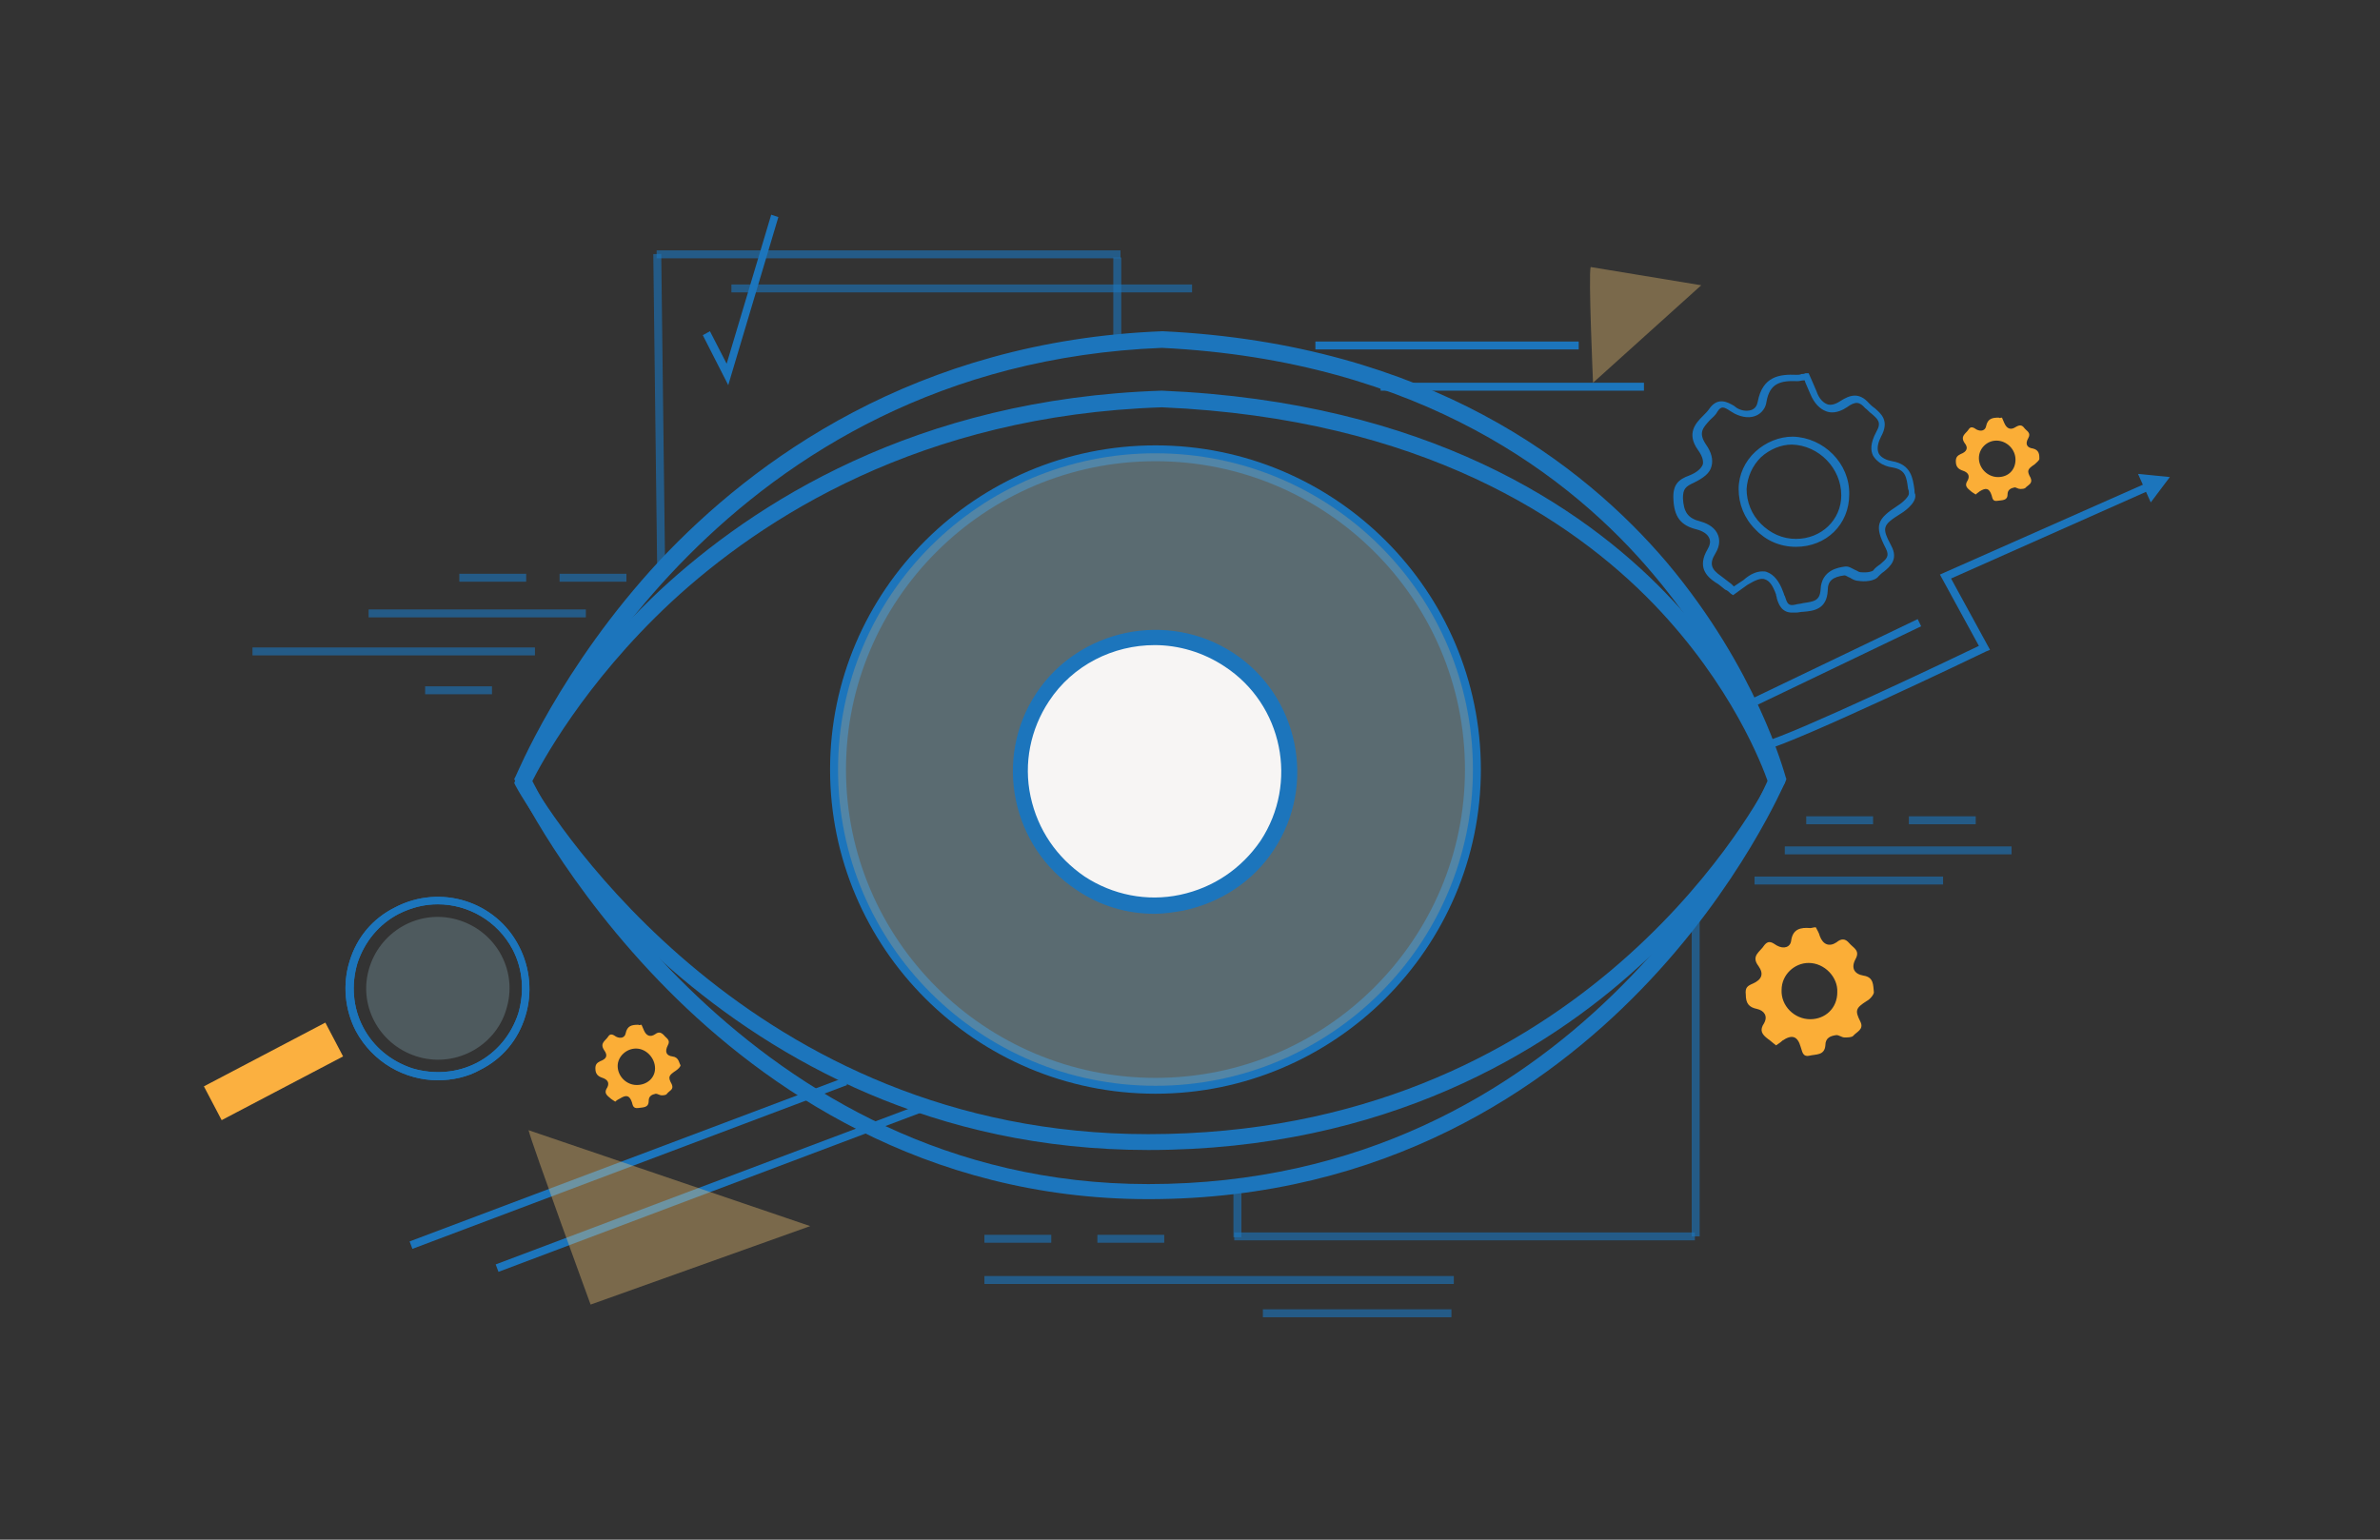 <?xml version="1.0" encoding="UTF-8"?>
<svg width="170px" height="110px" viewBox="0 0 170 110" version="1.1" xmlns="http://www.w3.org/2000/svg" xmlns:xlink="http://www.w3.org/1999/xlink">
    <rect x="0" y="0" width="170" height="110" fill="#333333" stroke="none"/>
    <!-- Generator: Sketch 39 (31667) - http://www.bohemiancoding.com/sketch -->
    <title>about vision</title>
    <desc>Created with Sketch.</desc>
    <defs></defs>
    <g id="Symbols" stroke="none" stroke-width="1" fill="none" fill-rule="evenodd">
        <g id="about-vision">
            <g id="3" transform="translate(14, 15)">
                <g id="Layer_1">
                    <g id="Group">
                        <path d="M113.996,28.767 C113.257,28.767 113.03,28.144 112.916,27.748 C112.916,27.634 112.859,27.578 112.859,27.465 C112.632,26.842 112.405,26.502 112.064,26.389 C111.78,26.275 111.382,26.445 110.813,26.785 L109.791,27.521 L109.62,27.408 C109.506,27.295 109.393,27.181 109.222,27.125 C108.995,26.955 108.768,26.728 108.54,26.615 C107.858,26.162 107.233,25.483 107.972,24.237 C108.143,23.954 108.199,23.671 108.086,23.444 C107.972,23.161 107.631,22.934 107.177,22.821 C106.04,22.538 105.585,21.915 105.529,20.669 C105.472,19.65 105.869,19.254 106.665,18.97 C107.233,18.744 107.517,18.461 107.631,18.178 C107.688,17.894 107.574,17.555 107.29,17.158 C106.438,15.969 107.12,15.233 107.631,14.723 C107.802,14.553 107.972,14.384 108.086,14.214 C108.711,13.308 109.45,13.761 109.847,13.987 C109.904,14.044 110.018,14.1 110.075,14.157 C110.473,14.384 110.87,14.384 111.154,14.27 C111.382,14.157 111.495,13.987 111.552,13.704 C111.893,11.892 113.087,11.722 114.337,11.779 C114.45,11.779 114.564,11.779 114.678,11.722 C114.791,11.722 114.848,11.722 114.962,11.665 L115.189,11.665 L115.416,12.175 C115.53,12.458 115.644,12.685 115.757,12.968 C115.871,13.308 116.098,13.704 116.496,13.874 C116.78,13.987 117.121,13.874 117.462,13.647 C118.087,13.251 118.769,12.968 119.508,13.817 C119.622,13.931 119.735,14.044 119.906,14.157 C120.36,14.553 120.986,15.063 120.36,16.196 C120.19,16.535 120.02,16.988 120.19,17.385 C120.36,17.725 120.815,17.894 121.156,17.951 L121.156,17.951 C122.52,18.178 122.634,19.197 122.747,19.99 C122.747,20.103 122.747,20.216 122.804,20.329 C122.918,21.009 121.781,21.689 121.781,21.689 C120.417,22.538 120.417,22.708 121.099,24.01 C121.611,24.973 120.986,25.483 120.588,25.822 C120.417,25.936 120.304,26.049 120.19,26.162 C119.906,26.559 119.11,26.559 118.769,26.502 C118.542,26.502 118.315,26.389 118.144,26.275 C117.974,26.219 117.86,26.106 117.746,26.106 C116.894,26.219 116.553,26.502 116.553,27.181 C116.496,28.541 115.53,28.654 114.791,28.71 C114.621,28.71 114.45,28.767 114.28,28.767 C114.223,28.767 114.109,28.767 113.996,28.767 L113.996,28.767 Z M111.893,25.822 C112.007,25.822 112.121,25.822 112.234,25.879 C112.689,26.049 113.087,26.502 113.371,27.295 C113.428,27.408 113.428,27.521 113.484,27.578 C113.655,28.088 113.712,28.314 114.223,28.201 C114.394,28.144 114.621,28.144 114.791,28.088 C115.587,27.974 115.985,27.918 116.042,27.125 C116.098,25.709 117.349,25.539 117.746,25.483 C118.031,25.426 118.258,25.596 118.485,25.709 C118.656,25.766 118.769,25.879 118.883,25.879 C119.394,25.936 119.735,25.822 119.792,25.766 C119.906,25.596 120.133,25.426 120.304,25.313 C120.758,24.916 120.986,24.746 120.701,24.18 C119.849,22.538 120.076,22.085 121.554,21.122 C122.008,20.839 122.349,20.443 122.349,20.273 C122.349,20.16 122.349,20.046 122.293,19.933 C122.179,19.084 122.122,18.574 121.213,18.404 C120.36,18.291 119.963,17.838 119.792,17.555 C119.622,17.215 119.565,16.705 120.02,15.856 C120.417,15.176 120.133,14.95 119.679,14.553 C119.508,14.44 119.394,14.27 119.224,14.157 C118.826,13.704 118.542,13.647 117.917,14.1 C117.235,14.553 116.724,14.497 116.439,14.384 C115.985,14.214 115.587,13.817 115.303,13.138 C115.189,12.855 115.076,12.628 114.962,12.345 L114.905,12.175 L114.848,12.175 C114.678,12.175 114.564,12.232 114.394,12.232 C113.143,12.175 112.405,12.402 112.177,13.704 C112.121,14.157 111.836,14.497 111.495,14.667 C111.041,14.893 110.473,14.837 109.904,14.553 C109.791,14.497 109.734,14.44 109.62,14.384 C109.109,14.044 108.938,13.987 108.654,14.44 C108.54,14.667 108.313,14.837 108.143,15.006 C107.631,15.573 107.29,15.912 107.858,16.762 C108.256,17.328 108.37,17.838 108.256,18.291 C108.143,18.801 107.688,19.14 107.006,19.48 C106.381,19.763 106.21,19.933 106.21,20.613 C106.267,21.575 106.551,22.028 107.461,22.255 C108.086,22.425 108.54,22.764 108.711,23.218 C108.825,23.501 108.881,23.954 108.54,24.52 C108.086,25.256 108.199,25.653 108.938,26.162 C109.165,26.332 109.393,26.502 109.677,26.728 C109.734,26.785 109.791,26.842 109.847,26.898 L110.529,26.445 C111.041,25.992 111.495,25.822 111.893,25.822 L111.893,25.822 Z M114.28,24.067 L114.28,24.067 C113.143,24.067 112.121,23.614 111.382,22.821 C110.586,22.028 110.188,21.009 110.188,19.933 C110.188,18.914 110.643,17.951 111.382,17.272 C112.121,16.592 113.087,16.196 114.053,16.196 C116.269,16.252 118.144,18.121 118.087,20.329 C118.087,22.481 116.439,24.067 114.28,24.067 L114.28,24.067 Z M113.996,16.762 C113.2,16.762 112.405,17.102 111.78,17.668 C111.154,18.291 110.813,19.084 110.757,19.933 C110.757,20.839 111.098,21.745 111.78,22.425 C112.461,23.104 113.314,23.501 114.28,23.501 L114.28,23.501 C116.098,23.501 117.519,22.142 117.519,20.386 C117.519,18.461 115.928,16.819 113.996,16.762 L113.996,16.762 L113.996,16.762 Z" id="Shape" fill="#1C75BC"></path>
                        <path d="M131.215,17.045 C130.76,16.988 130.646,16.705 130.874,16.309 C131.101,15.912 130.76,15.799 130.589,15.573 C130.419,15.346 130.248,15.346 129.964,15.516 C129.623,15.743 129.339,15.629 129.169,15.233 C129.112,15.12 129.055,14.95 128.998,14.837 C128.885,14.837 128.828,14.893 128.771,14.837 C128.316,14.837 127.975,14.893 127.862,15.459 C127.805,15.743 127.521,15.856 127.18,15.686 C127.009,15.573 126.782,15.403 126.611,15.686 C126.441,15.969 125.986,16.139 126.327,16.649 C126.611,16.988 126.498,17.272 126.043,17.441 C125.816,17.555 125.702,17.668 125.702,17.951 C125.702,18.347 125.873,18.517 126.214,18.631 C126.555,18.744 126.725,18.97 126.555,19.31 C126.327,19.65 126.441,19.82 126.725,20.046 C126.839,20.16 126.952,20.216 127.123,20.329 C127.237,20.216 127.35,20.16 127.407,20.103 C127.862,19.82 128.089,19.876 128.259,20.386 C128.316,20.556 128.316,20.839 128.657,20.782 C128.998,20.726 129.396,20.782 129.396,20.329 C129.396,19.99 129.623,19.876 129.907,19.82 C130.021,19.82 130.135,19.933 130.305,19.933 C130.419,19.933 130.646,19.933 130.703,19.82 C130.874,19.65 131.215,19.537 131.044,19.14 C130.76,18.631 130.817,18.517 131.328,18.178 C131.442,18.064 131.669,17.894 131.669,17.781 C131.669,17.498 131.669,17.158 131.215,17.045 L131.215,17.045 Z M128.714,19.084 C127.975,19.084 127.35,18.461 127.35,17.725 C127.35,17.045 127.919,16.479 128.6,16.479 C129.339,16.479 129.964,17.102 129.964,17.838 C129.964,18.574 129.453,19.084 128.714,19.084 L128.714,19.084 Z" id="Shape" fill="#FBAE37"></path>
                        <path d="M119.11,54.703 C118.428,54.589 118.201,54.136 118.542,53.514 C118.883,52.891 118.372,52.721 118.087,52.381 C117.803,52.041 117.519,52.041 117.178,52.324 C116.667,52.664 116.212,52.494 115.985,51.871 C115.928,51.645 115.814,51.475 115.701,51.248 C115.53,51.248 115.416,51.305 115.303,51.305 C114.621,51.248 114.053,51.362 113.939,52.211 C113.882,52.664 113.428,52.834 112.916,52.551 C112.632,52.381 112.348,52.098 112.007,52.551 C111.723,53.004 111.041,53.287 111.609,54.023 C112.007,54.589 111.836,54.986 111.211,55.269 C110.813,55.439 110.643,55.552 110.7,56.062 C110.7,56.685 110.927,56.968 111.495,57.081 C112.007,57.194 112.291,57.591 112.007,58.1 C111.666,58.61 111.836,58.893 112.291,59.233 C112.461,59.346 112.632,59.516 112.859,59.686 C113.03,59.573 113.2,59.459 113.314,59.346 C113.996,58.893 114.394,59.006 114.621,59.799 C114.735,60.082 114.735,60.535 115.246,60.422 C115.701,60.309 116.326,60.422 116.383,59.686 C116.383,59.12 116.78,59.006 117.178,58.95 C117.349,58.95 117.576,59.12 117.746,59.12 C117.974,59.12 118.258,59.12 118.372,59.006 C118.599,58.723 119.167,58.553 118.883,57.987 C118.485,57.194 118.542,57.024 119.338,56.515 C119.565,56.402 119.849,56.062 119.849,55.892 C119.792,55.382 119.849,54.816 119.11,54.703 L119.11,54.703 Z M115.303,57.817 C114.166,57.817 113.2,56.855 113.257,55.722 C113.257,54.646 114.166,53.797 115.189,53.797 C116.326,53.797 117.292,54.816 117.235,55.892 C117.235,57.024 116.383,57.817 115.303,57.817 L115.303,57.817 Z" id="Shape" fill="#FBAE37"></path>
                        <path d="M34.04,60.479 C33.585,60.422 33.471,60.139 33.699,59.686 C33.926,59.29 33.585,59.176 33.415,58.95 C33.187,58.723 33.017,58.723 32.789,58.893 C32.448,59.12 32.164,59.006 31.994,58.61 C31.937,58.497 31.88,58.327 31.823,58.214 C31.71,58.214 31.653,58.27 31.596,58.214 C31.141,58.214 30.8,58.27 30.687,58.837 C30.63,59.12 30.346,59.233 30.005,59.063 C29.834,58.95 29.607,58.78 29.437,59.063 C29.266,59.346 28.812,59.516 29.152,60.026 C29.437,60.422 29.323,60.649 28.868,60.819 C28.641,60.932 28.527,61.045 28.527,61.328 C28.527,61.725 28.698,61.894 29.039,62.008 C29.38,62.121 29.55,62.347 29.38,62.687 C29.152,63.027 29.266,63.197 29.55,63.423 C29.664,63.537 29.778,63.593 29.948,63.707 C30.062,63.593 30.175,63.537 30.289,63.48 C30.744,63.197 30.971,63.254 31.141,63.763 C31.198,63.933 31.198,64.216 31.596,64.16 C31.937,64.103 32.335,64.16 32.335,63.65 C32.335,63.31 32.562,63.197 32.846,63.14 C32.96,63.14 33.13,63.254 33.244,63.254 C33.358,63.254 33.585,63.254 33.642,63.14 C33.812,62.914 34.153,62.857 33.983,62.461 C33.699,61.951 33.755,61.838 34.267,61.498 C34.437,61.385 34.608,61.215 34.608,61.102 C34.494,60.932 34.494,60.535 34.04,60.479 L34.04,60.479 Z M31.482,62.517 C30.744,62.517 30.119,61.894 30.119,61.158 C30.119,60.479 30.744,59.912 31.426,59.912 C32.164,59.912 32.789,60.592 32.789,61.328 C32.789,62.008 32.221,62.517 31.482,62.517 L31.482,62.517 Z" id="Shape" fill="#FBAE37"></path>
                        <g transform="translate(111.95, 18.687)" id="Shape" fill="#1C75BC">
                            <path d="M0.17,19.876 L0.057,19.31 C2.216,18.744 13.525,13.364 15.4,12.458 L12.616,7.362 L27.448,0.793 L27.675,1.302 L13.411,7.645 L16.196,12.741 L15.912,12.855 C15.343,13.138 2.557,19.254 0.17,19.876 L0.17,19.876 Z"></path>
                            <polygon points="27.675 2.208 29.039 0.396 26.766 0.17"></polygon>
                        </g>
                        <path d="M68.534,63.14 C55.691,63.14 45.291,52.721 45.291,39.979 C45.291,27.181 55.748,16.819 68.534,16.819 C81.377,16.819 91.776,27.238 91.776,39.979 C91.776,52.721 81.32,63.14 68.534,63.14 L68.534,63.14 Z M68.534,17.951 C56.316,17.951 46.428,27.861 46.428,39.979 C46.428,52.154 56.373,62.008 68.534,62.008 C80.752,62.008 90.64,52.098 90.64,39.979 C90.64,27.804 80.695,17.951 68.534,17.951 L68.534,17.951 Z" id="Shape" fill="#1C75BC"></path>
                        <g opacity="0.62" transform="translate(45.462, 16.988)" id="Oval" fill="#738E98">
                            <ellipse cx="23.072" cy="22.991" rx="22.674" ry="22.595"></ellipse>
                        </g>
                        <ellipse id="Oval" fill="#F7F5F4" cx="68.477" cy="40.093" rx="9.604" ry="9.57"></ellipse>
                        <g transform="translate(0, 48.7)">
                            <g>
                                <path d="M17.276,13.477 C14.889,13.477 12.616,12.175 11.422,9.967 C10.627,8.438 10.456,6.625 10.968,4.983 C11.479,3.284 12.616,1.925 14.207,1.133 C17.446,-0.566 21.424,0.68 23.072,3.907 C23.868,5.436 24.038,7.248 23.527,8.891 C23.015,10.589 21.879,11.949 20.287,12.741 C19.378,13.251 18.298,13.477 17.276,13.477 L17.276,13.477 Z M17.276,0.906 C16.309,0.906 15.4,1.133 14.491,1.586 C13.07,2.322 12.047,3.568 11.536,5.097 C11.081,6.625 11.195,8.268 11.934,9.683 C12.673,11.099 13.923,12.118 15.457,12.628 C16.991,13.081 18.639,12.968 20.06,12.232 C21.481,11.495 22.504,10.25 23.015,8.721 C23.47,7.192 23.356,5.55 22.617,4.134 C21.538,2.095 19.435,0.906 17.276,0.906 L17.276,0.906 Z" id="Shape" fill="#1C75BC"></path>
                                <path d="M17.276,13.477 C14.889,13.477 12.616,12.175 11.422,9.967 C10.627,8.438 10.456,6.625 10.968,4.983 C11.479,3.284 12.616,1.925 14.207,1.133 C17.446,-0.566 21.424,0.68 23.072,3.907 C23.868,5.436 24.038,7.248 23.527,8.891 C23.015,10.589 21.879,11.949 20.287,12.741 C19.378,13.251 18.298,13.477 17.276,13.477 L17.276,13.477 Z M17.276,0.906 C16.309,0.906 15.4,1.133 14.491,1.586 C13.07,2.322 12.047,3.568 11.536,5.097 C11.081,6.625 11.195,8.268 11.934,9.683 C12.673,11.099 13.923,12.118 15.457,12.628 C16.991,13.081 18.639,12.968 20.06,12.232 C21.481,11.495 22.504,10.25 23.015,8.721 C23.47,7.192 23.356,5.55 22.617,4.134 C21.538,2.095 19.435,0.906 17.276,0.906 L17.276,0.906 Z" id="Shape" fill="#1C75BC"></path>
                                <rect id="Rectangle-path" fill="#FBB040" transform="translate(5.535, 12.844) rotate(62.297) translate(-5.535, -12.844) " x="4.171" y="7.945" width="2.728" height="9.797"></rect>
                            </g>
                            <g opacity="0.42" transform="translate(11.934, 1.699)" id="Shape" fill="#738E98">
                                <path d="M4.035,10.136 L4.035,10.136 C1.307,9.4 -0.341,6.625 0.398,3.907 L0.398,3.907 C1.137,1.189 3.921,-0.453 6.649,0.283 L6.649,0.283 C9.377,1.019 11.025,3.794 10.286,6.512 L10.286,6.512 C9.604,9.23 6.762,10.873 4.035,10.136 L4.035,10.136 Z"></path>
                            </g>
                        </g>
                        <rect id="Rectangle-path" fill="#1C75BC" transform="translate(30.939, 68.256) rotate(69.347) translate(-30.939, -68.256) " x="30.495" y="51.665" width="0.568" height="33.183"></rect>
                        <rect id="Rectangle-path" fill="#1C75BC" transform="translate(117.122, 32.536) rotate(64.36) translate(-117.122, -32.536) " x="116.677" y="25.827" width="0.568" height="13.42"></rect>
                        <rect id="Rectangle-path" fill="#1C75BC" transform="translate(37.09, 69.899) rotate(69.349) translate(-37.09, -69.899) " x="36.645" y="53.307" width="0.568" height="33.186"></rect>
                        <g opacity="0.62" transform="translate(65.352, 3.398)" id="Rectangle-path" fill="#1C75BC">
                            <g>
                                <rect x="0.17" y="0" width="0.568" height="6.059"></rect>
                            </g>
                        </g>
                        <g opacity="0.62" transform="translate(31.503, 2.831)" id="Rectangle-path" fill="#1C75BC">
                            <g>
                                <rect transform="translate(1.42, 11.458) rotate(89.295) translate(-1.42, -11.458) " x="-9.718" y="11.013" width="22.276" height="0.566"></rect>
                            </g>
                        </g>
                        <g opacity="0.62" transform="translate(32.392, 2.831)" id="Rectangle-path" fill="#1C75BC">
                            <g>
                                <rect x="0.511" y="0.057" width="33.13" height="0.566"></rect>
                            </g>
                        </g>
                        <g opacity="0.62" transform="translate(38.074, 5.097)" id="Rectangle-path" fill="#1C75BC">
                            <g>
                                <rect x="0.17" y="0.227" width="32.903" height="0.566"></rect>
                            </g>
                        </g>
                        <rect id="Rectangle-path" fill="#1C75BC" x="84.616" y="12.345" width="18.81" height="0.566"></rect>
                        <rect id="Rectangle-path" fill="#1C75BC" x="79.956" y="9.4" width="18.81" height="0.566"></rect>
                        <g opacity="0.62" transform="translate(56.259, 75.882)" id="Rectangle-path" fill="#1C75BC">
                            <g>
                                <rect x="0.057" y="0.283" width="33.528" height="0.566"></rect>
                            </g>
                        </g>
                        <g opacity="0.62" transform="translate(110.813, 47.568)" id="Rectangle-path" fill="#1C75BC">
                            <g>
                                <rect x="0.511" y="0.057" width="13.468" height="0.566"></rect>
                            </g>
                        </g>
                        <g opacity="0.62" transform="translate(76.149, 78.147)" id="Rectangle-path" fill="#1C75BC">
                            <g>
                                <rect x="0.057" y="0.396" width="13.468" height="0.566"></rect>
                            </g>
                        </g>
                        <g opacity="0.62" transform="translate(113.087, 45.302)" id="Rectangle-path" fill="#1C75BC">
                            <g>
                                <rect x="0.398" y="0.17" width="16.196" height="0.566"></rect>
                            </g>
                        </g>
                        <g opacity="0.62" transform="translate(73.876, 73.05)" id="Rectangle-path" fill="#1C75BC">
                            <g>
                                <rect x="0.284" y="0" width="32.903" height="0.566"></rect>
                            </g>
                        </g>
                        <g opacity="0.62" transform="translate(73.876, 69.653)" id="Rectangle-path" fill="#1C75BC">
                            <g>
                                <rect x="0.227" y="0.113" width="0.568" height="3.624"></rect>
                            </g>
                        </g>
                        <g opacity="0.62" transform="translate(106.836, 49.833)" id="Rectangle-path" fill="#1C75BC">
                            <g>
                                <rect x="0" y="0" width="0.568" height="23.501"></rect>
                            </g>
                        </g>
                        <g opacity="0.62" transform="translate(3.978, 31.145)" id="Rectangle-path" fill="#1C75BC">
                            <g>
                                <rect x="0.057" y="0.113" width="20.174" height="0.566"></rect>
                            </g>
                        </g>
                        <g opacity="0.62" transform="translate(11.934, 28.314)" id="Rectangle-path" fill="#1C75BC">
                            <g>
                                <rect x="0.398" y="0.227" width="15.514" height="0.566"></rect>
                            </g>
                        </g>
                        <g opacity="0.62" transform="translate(25.572, 25.483)" id="Rectangle-path" fill="#1C75BC">
                            <g>
                                <rect x="0.398" y="0.51" width="4.774" height="0.566"></rect>
                            </g>
                        </g>
                        <g opacity="0.62" transform="translate(18.753, 25.483)" id="Rectangle-path" fill="#1C75BC">
                            <g>
                                <rect x="0.057" y="0.51" width="4.774" height="0.566"></rect>
                            </g>
                        </g>
                        <g opacity="0.62" transform="translate(56.259, 73.05)" id="Rectangle-path" fill="#1C75BC">
                            <g>
                                <rect x="0.057" y="0.17" width="4.774" height="0.566"></rect>
                            </g>
                        </g>
                        <g opacity="0.62" transform="translate(64.215, 73.05)" id="Rectangle-path" fill="#1C75BC">
                            <g>
                                <rect x="0.17" y="0.17" width="4.774" height="0.566"></rect>
                            </g>
                        </g>
                        <g opacity="0.62" transform="translate(114.791, 43.037)" id="Rectangle-path" fill="#1C75BC">
                            <g>
                                <rect x="0.227" y="0.283" width="4.774" height="0.566"></rect>
                            </g>
                        </g>
                        <g opacity="0.62" transform="translate(122.179, 43.037)" id="Rectangle-path" fill="#1C75BC">
                            <g>
                                <rect x="0.17" y="0.283" width="4.774" height="0.566"></rect>
                            </g>
                        </g>
                        <g opacity="0.62" transform="translate(15.912, 33.977)" id="Rectangle-path" fill="#1C75BC">
                            <g>
                                <rect x="0.455" y="0.057" width="4.774" height="0.566"></rect>
                            </g>
                        </g>
                        <path d="M68.477,50.286 C66.488,50.286 64.556,49.719 62.908,48.587 C58.248,45.529 56.941,39.187 60.01,34.543 C63.078,29.9 69.443,28.597 74.103,31.655 L74.103,31.655 C78.763,34.713 80.07,41.055 77.001,45.699 C75.524,47.964 73.194,49.493 70.523,50.059 C69.841,50.172 69.159,50.286 68.477,50.286 L68.477,50.286 Z M68.477,31.089 C65.522,31.089 62.624,32.505 60.919,35.109 C59.612,37.091 59.101,39.526 59.612,41.905 C60.123,44.283 61.487,46.265 63.476,47.624 C65.465,48.927 67.909,49.436 70.296,48.927 C72.682,48.417 74.671,47.058 76.035,45.076 C78.763,40.942 77.626,35.336 73.478,32.618 L73.478,32.618 C71.944,31.598 70.182,31.089 68.477,31.089 L68.477,31.089 Z" id="Shape" fill="#1C75BC"></path>
                        <path d="M68.022,67.161 C37.336,67.161 22.958,41.452 22.845,41.169 L22.731,40.942 L22.845,40.659 C22.958,40.376 25.97,33.92 33.13,27.181 C39.779,21.009 51.372,13.477 68.988,12.911 C87.969,13.704 99.05,21.236 104.96,27.351 C111.439,34.033 113.371,40.432 113.428,40.716 L113.484,40.942 L113.371,41.112 C113.257,41.395 110.132,47.681 102.971,54.136 C96.436,60.082 85.014,67.161 68.022,67.161 L68.022,67.161 Z M23.981,40.885 C25.516,43.49 39.609,66.028 68.022,66.028 C98.311,66.028 111.041,43.264 112.291,40.885 C111.893,39.753 109.734,33.977 104.108,28.144 C98.311,22.142 87.514,14.893 68.988,14.1 C51.77,14.667 40.404,22.028 33.926,28.031 C27.675,33.864 24.606,39.64 23.981,40.885 L23.981,40.885 Z" id="Shape" fill="#1C75BC"></path>
                        <path d="M68.022,70.672 C51.94,70.672 40.518,62.574 33.755,55.779 C26.425,48.417 22.845,40.999 22.845,40.885 L22.731,40.659 L22.845,40.432 C22.901,40.376 25.97,32.731 33.13,25.03 C39.779,17.951 51.372,9.344 69.045,8.664 C88.026,9.57 99.107,18.178 105.074,25.199 C111.495,32.844 113.428,40.149 113.541,40.489 L113.598,40.659 L113.541,40.829 C113.484,40.885 110.359,48.36 103.199,55.722 C96.493,62.631 85.071,70.672 68.022,70.672 L68.022,70.672 Z M23.981,40.716 C25.345,43.434 39.438,69.596 68.022,69.596 C98.539,69.596 111.211,43.151 112.291,40.716 C111.95,39.526 109.847,32.844 104.108,26.049 C98.311,19.14 87.514,10.759 68.988,9.853 C37.563,11.099 25.175,37.941 23.981,40.716 L23.981,40.716 Z" id="Shape" fill="#1C75BC"></path>
                        <g opacity="0.37" transform="translate(99.448, 3.964)" id="Shape" fill="#F3C674">
                            <path d="M0.17,0.113 C2.58171262e-12,0.68 0.341,8.381 0.341,8.381 L8.069,1.416 L0.17,0.113 L0.17,0.113 Z"></path>
                        </g>
                        <g opacity="0.37" transform="translate(23.299, 65.689)" id="Shape" fill="#F3C674">
                            <path d="M0.455,0.057 C0.682,1.019 4.887,12.515 4.887,12.515 L20.572,6.909 L0.455,0.057 L0.455,0.057 Z"></path>
                        </g>
                        <polygon id="Shape" fill="#1C75BC" points="38.018 12.515 36.199 8.947 36.711 8.664 37.904 10.986 41.086 0.34 41.598 0.51"></polygon>
                    </g>
                </g>
            </g>
        </g>
    </g>
</svg>